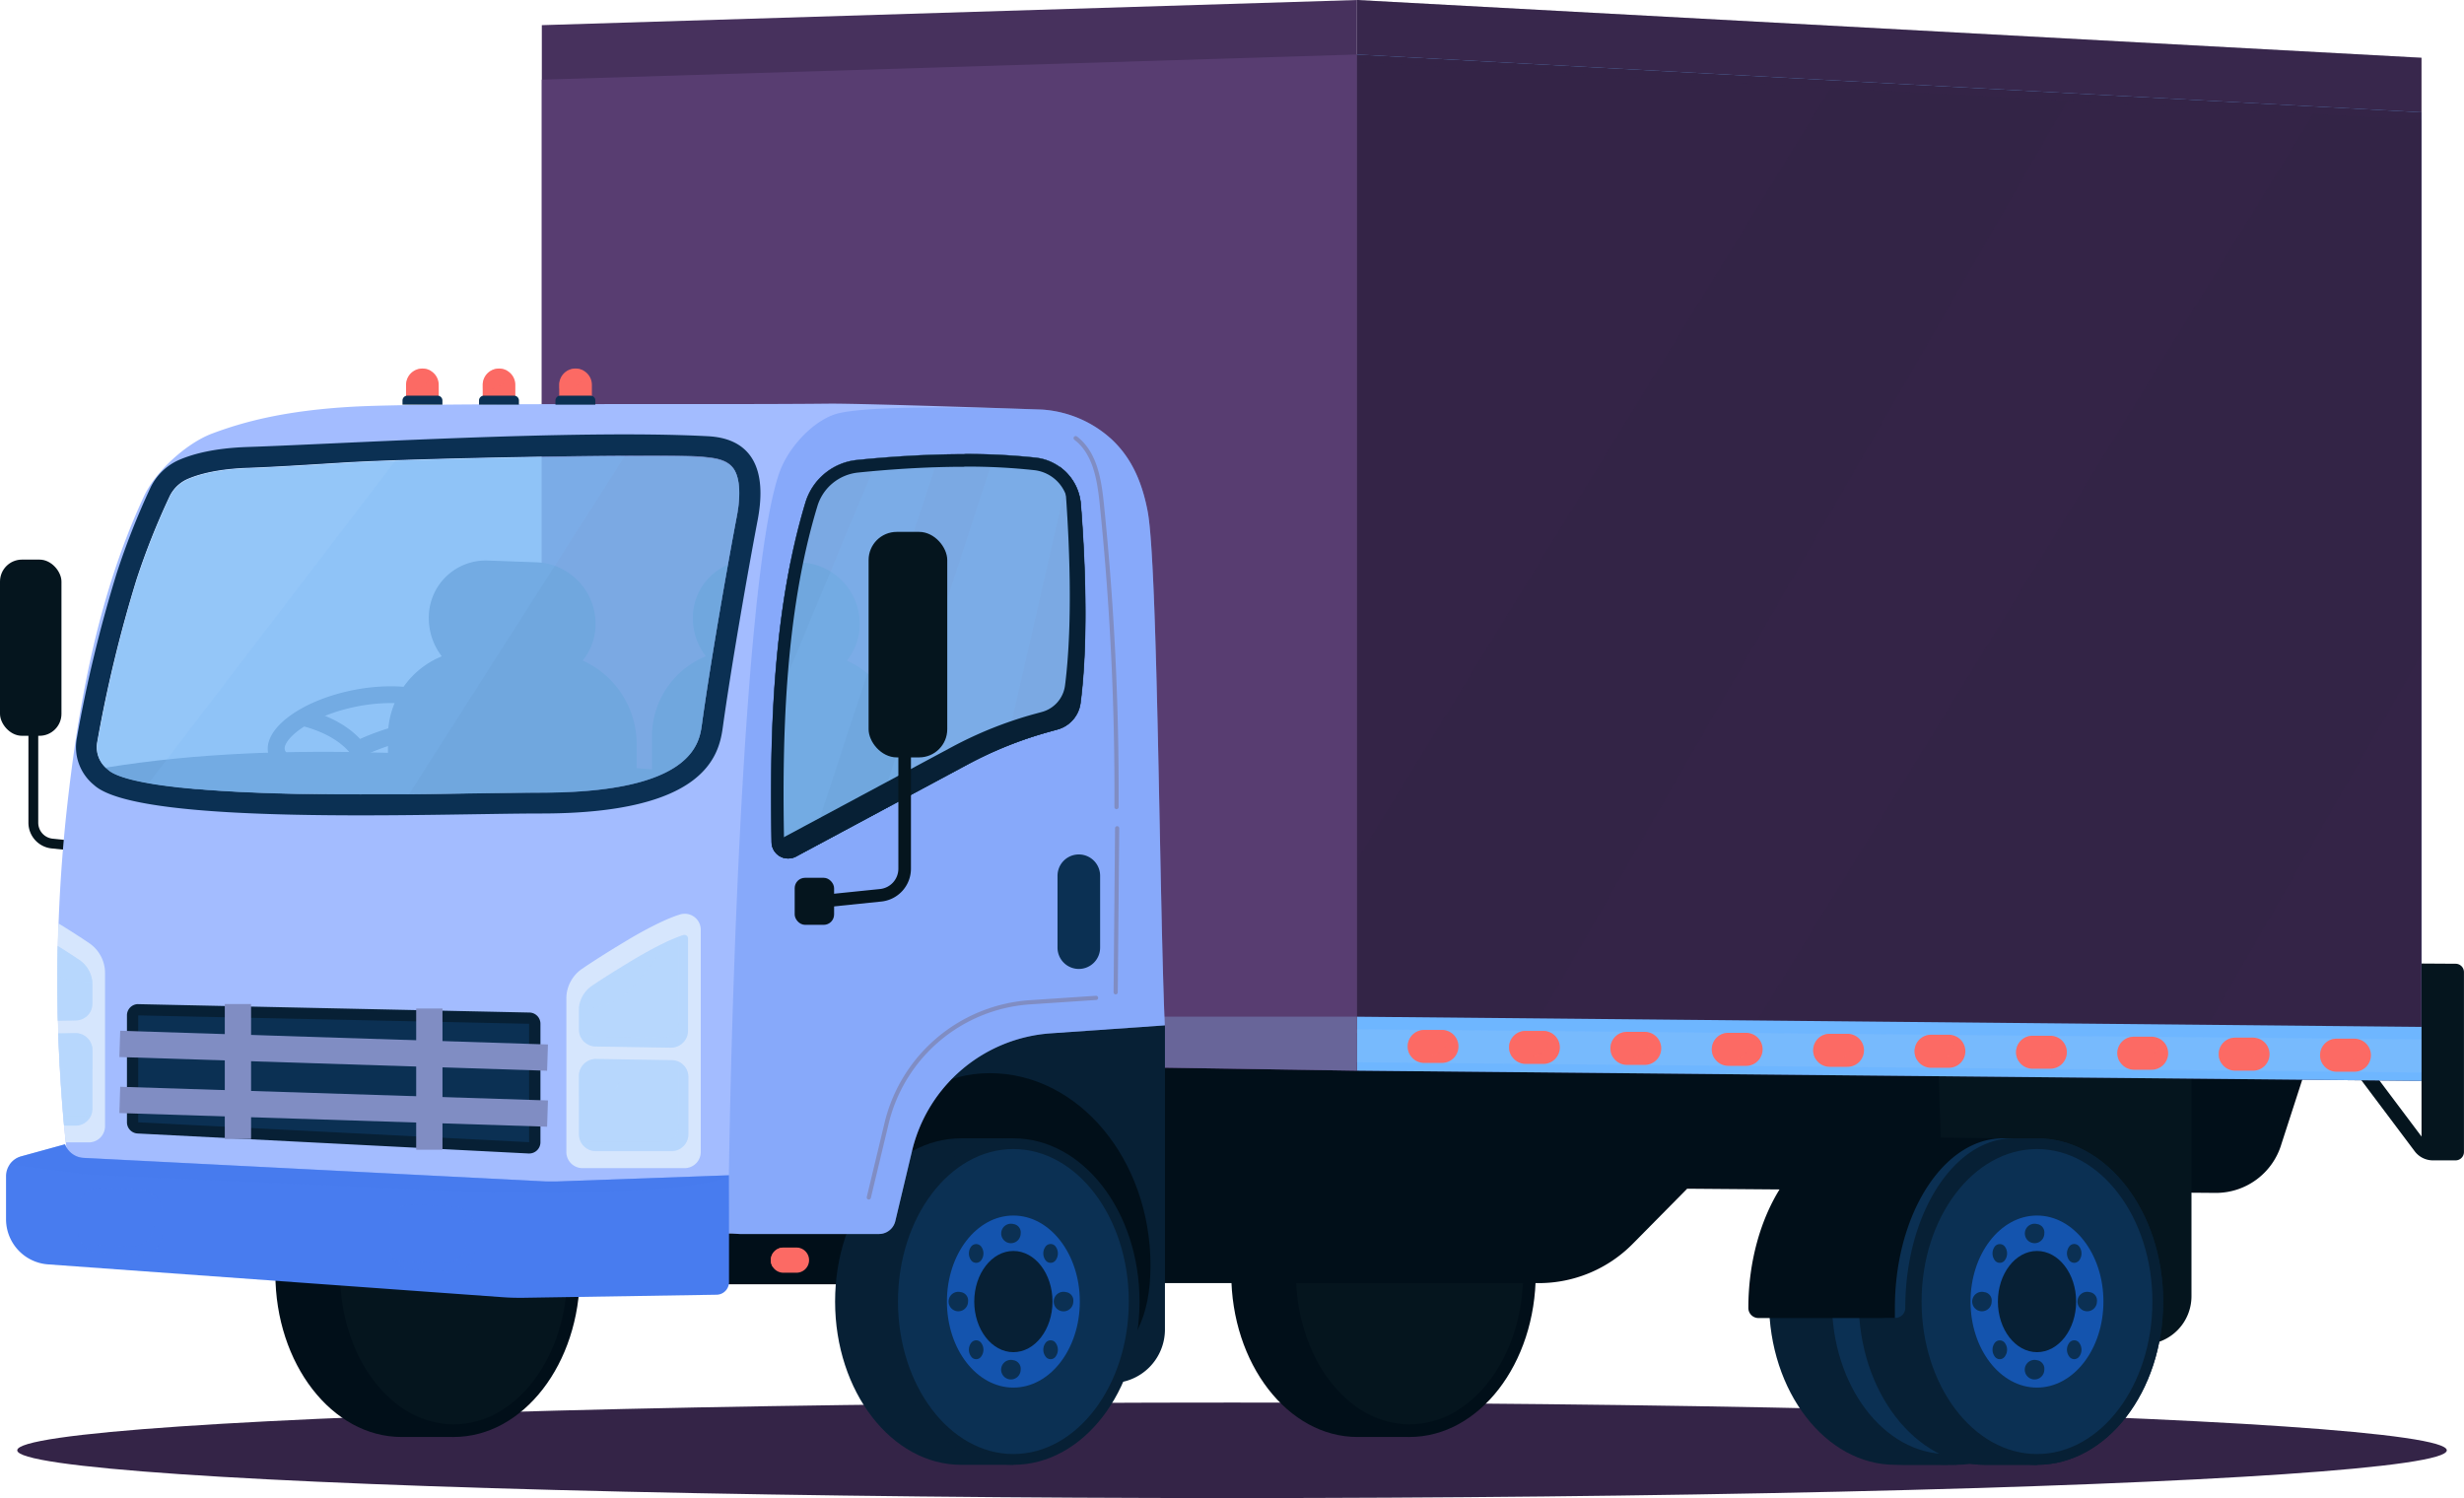<svg xmlns="http://www.w3.org/2000/svg" viewBox="0 0 587.69 357.33"><defs><style>.cls-1{isolation:isolate;}.cls-2,.cls-24,.cls-25{fill:#81bcf7;}.cls-16,.cls-17,.cls-18,.cls-19,.cls-2,.cls-25,.cls-36{mix-blend-mode:screen;}.cls-17,.cls-2{opacity:0.15;}.cls-10,.cls-16,.cls-17,.cls-3{fill:#342447;}.cls-14,.cls-15,.cls-23,.cls-29,.cls-3,.cls-30,.cls-33,.cls-34{mix-blend-mode:multiply;}.cls-4{fill:#010f19;}.cls-5{fill:#05151e;}.cls-36,.cls-6{fill:#fc6a64;}.cls-7{fill:#072035;}.cls-8{fill:#0b3053;}.cls-9{fill:#1454ae;}.cls-11{fill:#6eb6ff;}.cls-12,.cls-15{fill:#47315d;}.cls-13{fill:#583d71;}.cls-14,.cls-18{fill:#8ec3f7;}.cls-14,.cls-18,.cls-23,.cls-33{opacity:0.3;}.cls-15{opacity:0.25;}.cls-16,.cls-25{opacity:0.2;}.cls-19,.cls-29,.cls-34,.cls-36{opacity:0.4;}.cls-20,.cls-21,.cls-26,.cls-27,.cls-35{fill:none;}.cls-20{stroke:#0b3053;stroke-width:4px;}.cls-20,.cls-21,.cls-26,.cls-27{stroke-miterlimit:10;}.cls-21,.cls-26{stroke:#05151e;}.cls-21{stroke-width:2.34px;}.cls-22{fill:#a3bcff;}.cls-23,.cls-28,.cls-29{fill:#487cef;}.cls-24{opacity:0.85;}.cls-26{stroke-width:3px;}.cls-27,.cls-35{stroke:#808dc3;}.cls-27{stroke-width:6.27px;}.cls-30{opacity:0.6;}.cls-31{fill:#d6e6fd;}.cls-32,.cls-34{fill:#b7d7fd;}.cls-35{stroke-linecap:round;stroke-linejoin:round;}</style></defs><g class="cls-1"><g id="OBJECTS"><polygon class="cls-2" points="312.72 35.48 459.98 41.96 459.98 50.34 312.72 43.86 312.72 35.48"/><ellipse class="cls-3" cx="293.85" cy="345.94" rx="289.74" ry="11.39"/><path class="cls-4" d="M404.91,340.18c-16.59,0-30.09,17.47-30.09,38.94s13.5,38.94,30.09,38.94h12.44V340.18Z" transform="translate(-81.15 -75.3)"/><path class="cls-5" d="M417.35,416.56c-15.77,0-28.59-16.8-28.59-37.44s12.82-37.44,28.59-37.44,28.59,16.8,28.59,37.44S433.11,416.56,417.35,416.56Z" transform="translate(-81.15 -75.3)"/><path class="cls-4" d="M417.35,343.18c14.93,0,27.09,16.13,27.09,35.94s-12.16,35.94-27.09,35.94-27.09-16.12-27.09-35.94,12.15-35.94,27.09-35.94m0-3c-16.59,0-30.09,17.47-30.09,38.94s13.5,38.94,30.09,38.94,30.09-17.47,30.09-38.94-13.5-38.94-30.09-38.94Z" transform="translate(-81.15 -75.3)"/><path class="cls-4" d="M346.92,381.36H448.19A31.49,31.49,0,0,0,470.56,372l13-13.16,126,1a16.29,16.29,0,0,0,15.74-11.68l6-18.52H475.84L346.92,315.29Z" transform="translate(-81.15 -75.3)"/><path class="cls-5" d="M603.84,319.05v65.39A11.51,11.51,0,0,1,592.33,396h-46.7l-2.06-63.84,32.33-20.38Z" transform="translate(-81.15 -75.3)"/><path class="cls-4" d="M254.88,369.45v12.19h28s.18-8.84,3.76-14.3Z" transform="translate(-81.15 -75.3)"/><path class="cls-6" d="M265,375.88h0a3,3,0,0,0,2.94,3l3.18,0a3,3,0,0,0,3-3h0a3,3,0,0,0-2.94-3l-3.18,0A3,3,0,0,0,265,375.88Z" transform="translate(-81.15 -75.3)"/><path class="cls-6" d="M268,372.91a3,3,0,0,0-3,3,2.93,2.93,0,0,0,.45,1.55,2.12,2.12,0,0,0,.44.05l3.18,0a3,3,0,0,0,3-3h0a2.93,2.93,0,0,0-.45-1.55,2.2,2.2,0,0,0-.44-.05Z" transform="translate(-81.15 -75.3)"/><path class="cls-7" d="M535.36,346.82c-16.59,0-30.09,17.47-30.09,38.94s13.5,38.94,30.09,38.94h12.43V346.82Z" transform="translate(-81.15 -75.3)"/><path class="cls-8" d="M547.79,423.42c-15.88,0-28.8-16.9-28.8-37.66s12.92-37.66,28.8-37.66S576.6,365,576.6,385.76,563.68,423.42,547.79,423.42Z" transform="translate(-81.15 -75.3)"/><path class="cls-7" d="M547.79,349.38c15.18,0,27.53,16.32,27.53,36.38S563,422.13,547.79,422.13s-27.52-16.31-27.52-36.37,12.35-36.38,27.52-36.38m0-2.56c-16.58,0-30.08,17.47-30.08,38.94s13.5,38.94,30.08,38.94,30.09-17.47,30.09-38.94-13.5-38.94-30.09-38.94Z" transform="translate(-81.15 -75.3)"/><path class="cls-7" d="M554.56,346.82c-16.59,0-30.09,17.47-30.09,38.94S538,424.7,554.56,424.7H567V346.82Z" transform="translate(-81.15 -75.3)"/><path class="cls-8" d="M567,423.42c-15.89,0-28.81-16.9-28.81-37.66S551.11,348.1,567,348.1s28.8,16.9,28.8,37.66S582.88,423.42,567,423.42Z" transform="translate(-81.15 -75.3)"/><path class="cls-7" d="M567,349.38c15.17,0,27.52,16.32,27.52,36.38S582.17,422.13,567,422.13s-27.53-16.31-27.53-36.37,12.35-36.38,27.53-36.38m0-2.56c-16.59,0-30.09,17.47-30.09,38.94S550.41,424.7,567,424.7s30.09-17.47,30.09-38.94-13.5-38.94-30.09-38.94Z" transform="translate(-81.15 -75.3)"/><ellipse class="cls-9" cx="485.84" cy="310.46" rx="15.85" ry="20.52"/><path class="cls-8" d="M567,367.27a2.32,2.32,0,1,0,1.74,2.24A2,2,0,0,0,567,367.27Z" transform="translate(-81.15 -75.3)"/><path class="cls-8" d="M556.89,395.66a2.75,2.75,0,0,0,0,3.17,1.46,1.46,0,0,0,2.46,0,2.72,2.72,0,0,0,0-3.17,1.5,1.5,0,0,0-2.46,0Z" transform="translate(-81.15 -75.3)"/><path class="cls-8" d="M556.89,372.68a2.78,2.78,0,0,0,0,3.19,1.49,1.49,0,0,0,2.46,0,2.75,2.75,0,0,0,0-3.19,1.52,1.52,0,0,0-2.46,0Z" transform="translate(-81.15 -75.3)"/><path class="cls-8" d="M554.44,383.51a2.32,2.32,0,1,0,1.74,2.25A2,2,0,0,0,554.44,383.51Z" transform="translate(-81.15 -75.3)"/><path class="cls-8" d="M574.65,395.66a2.72,2.72,0,0,0,0,3.17,1.52,1.52,0,0,0,1.22.67,1.54,1.54,0,0,0,1.23-.67,2.72,2.72,0,0,0,0-3.17,1.47,1.47,0,0,0-2.45,0Z" transform="translate(-81.15 -75.3)"/><path class="cls-8" d="M574.65,372.68a2.75,2.75,0,0,0,0,3.19,1.55,1.55,0,0,0,1.22.65,1.57,1.57,0,0,0,1.23-.65,2.75,2.75,0,0,0,0-3.19,1.48,1.48,0,0,0-2.45,0Z" transform="translate(-81.15 -75.3)"/><path class="cls-8" d="M567,399.75a2.33,2.33,0,1,0,1.74,2.26A2.05,2.05,0,0,0,567,399.75Z" transform="translate(-81.15 -75.3)"/><path class="cls-8" d="M579.55,383.51a2.32,2.32,0,1,0,1.74,2.25A2,2,0,0,0,579.55,383.51Z" transform="translate(-81.15 -75.3)"/><path class="cls-7" d="M567,373.69c-5.15,0-9.33,5.42-9.33,12.07s4.18,12.07,9.33,12.07,9.33-5.41,9.33-12.07S572.14,373.69,567,373.69Z" transform="translate(-81.15 -75.3)"/><path class="cls-7" d="M533.17,346.82c-16.59,0-30.09,17.47-30.09,38.94s13.5,38.94,30.09,38.94H545.6V346.82Z" transform="translate(-81.15 -75.3)"/><path class="cls-8" d="M545.6,423.42c-15.88,0-28.8-16.9-28.8-37.66s12.92-37.66,28.8-37.66,28.81,16.9,28.81,37.66S561.49,423.42,545.6,423.42Z" transform="translate(-81.15 -75.3)"/><path class="cls-7" d="M545.6,349.38c15.18,0,27.53,16.32,27.53,36.38s-12.35,36.37-27.53,36.37-27.52-16.31-27.52-36.37,12.35-36.38,27.52-36.38m0-2.56c-16.59,0-30.08,17.47-30.08,38.94S529,424.7,545.6,424.7s30.09-17.47,30.09-38.94-13.5-38.94-30.09-38.94Z" transform="translate(-81.15 -75.3)"/><path class="cls-7" d="M554.56,346.82c-16.59,0-30.09,17.47-30.09,38.94S538,424.7,554.56,424.7H567V346.82Z" transform="translate(-81.15 -75.3)"/><path class="cls-8" d="M567,423.42c-15.89,0-28.81-16.9-28.81-37.66S551.11,348.1,567,348.1s28.8,16.9,28.8,37.66S582.88,423.42,567,423.42Z" transform="translate(-81.15 -75.3)"/><path class="cls-7" d="M567,349.38c15.17,0,27.52,16.32,27.52,36.38S582.17,422.13,567,422.13s-27.53-16.31-27.53-36.37,12.35-36.38,27.53-36.38m0-2.56c-16.59,0-30.09,17.47-30.09,38.94S550.41,424.7,567,424.7s30.09-17.47,30.09-38.94-13.5-38.94-30.09-38.94Z" transform="translate(-81.15 -75.3)"/><ellipse class="cls-9" cx="485.84" cy="310.46" rx="15.85" ry="20.52"/><path class="cls-8" d="M567,367.27a2.32,2.32,0,1,0,1.74,2.24A2,2,0,0,0,567,367.27Z" transform="translate(-81.15 -75.3)"/><path class="cls-8" d="M556.89,395.66a2.75,2.75,0,0,0,0,3.17,1.46,1.46,0,0,0,2.46,0,2.72,2.72,0,0,0,0-3.17,1.5,1.5,0,0,0-2.46,0Z" transform="translate(-81.15 -75.3)"/><path class="cls-8" d="M556.89,372.68a2.78,2.78,0,0,0,0,3.19,1.49,1.49,0,0,0,2.46,0,2.75,2.75,0,0,0,0-3.19,1.52,1.52,0,0,0-2.46,0Z" transform="translate(-81.15 -75.3)"/><path class="cls-8" d="M554.44,383.51a2.32,2.32,0,1,0,1.74,2.25A2,2,0,0,0,554.44,383.51Z" transform="translate(-81.15 -75.3)"/><path class="cls-8" d="M574.65,395.66a2.72,2.72,0,0,0,0,3.17,1.52,1.52,0,0,0,1.22.67,1.54,1.54,0,0,0,1.23-.67,2.72,2.72,0,0,0,0-3.17,1.47,1.47,0,0,0-2.45,0Z" transform="translate(-81.15 -75.3)"/><path class="cls-8" d="M574.65,372.68a2.75,2.75,0,0,0,0,3.19,1.55,1.55,0,0,0,1.22.65,1.57,1.57,0,0,0,1.23-.65,2.75,2.75,0,0,0,0-3.19,1.48,1.48,0,0,0-2.45,0Z" transform="translate(-81.15 -75.3)"/><path class="cls-8" d="M567,399.75a2.33,2.33,0,1,0,1.74,2.26A2.05,2.05,0,0,0,567,399.75Z" transform="translate(-81.15 -75.3)"/><path class="cls-8" d="M579.55,383.51a2.32,2.32,0,1,0,1.74,2.25A2,2,0,0,0,579.55,383.51Z" transform="translate(-81.15 -75.3)"/><path class="cls-7" d="M567,373.69c-5.15,0-9.33,5.42-9.33,12.07s4.18,12.07,9.33,12.07,9.33-5.41,9.33-12.07S572.14,373.69,567,373.69Z" transform="translate(-81.15 -75.3)"/><path class="cls-8" d="M526.41,346.82h34.85c-14.17.09-25.68,18.2-25.68,40.45v0a2.38,2.38,0,0,1-2.36,2.39H531s-30.32-1.6-30.32-2.41C500.64,365,512.2,346.82,526.41,346.82Z" transform="translate(-81.15 -75.3)"/><path class="cls-4" d="M524.36,346.4l34.42.42c-14.17.09-25.68,18.2-25.68,40.45,0,.82,0,1.62,0,2.42H500.57a2.41,2.41,0,0,1-2.42-2.39v0C498.15,365,510.14,346.4,524.36,346.4Z" transform="translate(-81.15 -75.3)"/><path class="cls-5" d="M658.71,305.13V346.4L645.3,328.54,642.88,331l14.2,18.91a5.44,5.44,0,0,0,4.35,2.17h5.4a2,2,0,0,0,2-2v-42.9a2,2,0,0,0-2-2Z" transform="translate(-81.15 -75.3)"/><polygon class="cls-10" points="323.65 255.39 577.55 257.82 577.55 13.78 323.65 0 323.65 255.39"/><polygon class="cls-11" points="323.65 255.39 577.55 257.82 577.55 26.78 323.65 13 323.65 255.39"/><polygon class="cls-12" points="129.23 252.39 129.23 6 323.65 0 323.65 255.39 129.23 252.39"/><polygon class="cls-13" points="129.23 252.39 129.23 19 323.65 13 323.65 255.39 129.23 252.39"/><polygon class="cls-14" points="273.15 242.51 323.65 242.51 323.65 255.39 272.17 254.58 273.15 242.51"/><polygon class="cls-15" points="323.65 0 323.65 13 577.55 26.78 577.55 13.78 323.65 0"/><polygon class="cls-10" points="323.65 242.51 577.55 244.94 577.55 26.78 323.65 13 323.65 242.51"/><polygon class="cls-16" points="323.85 242.37 323.85 14.81 577.55 28.58 577.55 244.8 323.85 242.37"/><polygon class="cls-17" points="493.17 24 436.62 20.93 323.85 204.78 323.85 242.37 367.21 242.79 493.17 24"/><polygon class="cls-17" points="419.15 243.28 526.77 244.31 577.55 156.1 577.55 28.58 551.7 27.18 419.15 243.28"/><polygon class="cls-18" points="323.65 245.51 323.65 253.39 577.55 255.82 577.55 247.94 323.65 245.51"/><path class="cls-6" d="M465.26,325.37h0a3.94,3.94,0,0,0,3.9,3.94l4.21,0a3.94,3.94,0,0,0,4-3.94h0a3.94,3.94,0,0,0-3.9-3.94l-4.22,0A3.94,3.94,0,0,0,465.26,325.37Z" transform="translate(-81.15 -75.3)"/><path class="cls-6" d="M489.44,325.6h0a3.94,3.94,0,0,0,3.9,3.94l4.21,0a3.94,3.94,0,0,0,4-3.94h0a3.94,3.94,0,0,0-3.9-3.94l-4.22,0A3.94,3.94,0,0,0,489.44,325.6Z" transform="translate(-81.15 -75.3)"/><path class="cls-6" d="M513.62,325.83h0a3.94,3.94,0,0,0,3.9,3.94l4.21,0a3.94,3.94,0,0,0,4-3.94h0a3.94,3.94,0,0,0-3.9-3.94l-4.22,0A3.94,3.94,0,0,0,513.62,325.83Z" transform="translate(-81.15 -75.3)"/><path class="cls-6" d="M416.9,324.91h0a3.93,3.93,0,0,0,3.9,3.93l4.21,0a3.94,3.94,0,0,0,4-3.93h0a3.94,3.94,0,0,0-3.9-3.94l-4.22,0A3.94,3.94,0,0,0,416.9,324.91Z" transform="translate(-81.15 -75.3)"/><path class="cls-6" d="M441.08,325.14h0a4,4,0,0,0,3.9,3.94l4.21,0a3.94,3.94,0,0,0,4-3.94h0a3.94,3.94,0,0,0-3.9-3.94l-4.22,0A3.94,3.94,0,0,0,441.08,325.14Z" transform="translate(-81.15 -75.3)"/><path class="cls-6" d="M586.16,326.52h0a4,4,0,0,0,3.9,3.94l4.22,0a3.94,3.94,0,0,0,4-3.94h0a3.93,3.93,0,0,0-3.9-3.93l-4.21,0A3.94,3.94,0,0,0,586.16,326.52Z" transform="translate(-81.15 -75.3)"/><path class="cls-6" d="M610.34,326.75h0a3.94,3.94,0,0,0,3.9,3.94l4.22,0a3.94,3.94,0,0,0,4-3.94h0a3.94,3.94,0,0,0-3.9-3.94l-4.21,0A3.94,3.94,0,0,0,610.34,326.75Z" transform="translate(-81.15 -75.3)"/><path class="cls-6" d="M634.52,327h0a3.94,3.94,0,0,0,3.9,3.94l4.22,0a3.94,3.94,0,0,0,4-3.94h0a3.94,3.94,0,0,0-3.9-3.94l-4.21,0A3.94,3.94,0,0,0,634.52,327Z" transform="translate(-81.15 -75.3)"/><path class="cls-6" d="M537.8,326.06h0a3.94,3.94,0,0,0,3.9,3.94l4.21,0a3.94,3.94,0,0,0,4-3.94h0a3.94,3.94,0,0,0-3.9-3.94l-4.21,0A3.94,3.94,0,0,0,537.8,326.06Z" transform="translate(-81.15 -75.3)"/><path class="cls-6" d="M562,326.29h0a3.93,3.93,0,0,0,3.9,3.93l4.22,0a3.93,3.93,0,0,0,4-3.93h0a3.93,3.93,0,0,0-3.9-3.93l-4.21,0A3.94,3.94,0,0,0,562,326.29Z" transform="translate(-81.15 -75.3)"/><g class="cls-19"><path class="cls-6" d="M469.23,321.43a3.94,3.94,0,0,0-4,3.94h0a3.82,3.82,0,0,0,.6,2.06,2.8,2.8,0,0,0,.59.07l4.21,0a3.94,3.94,0,0,0,4-3.94h0a3.91,3.91,0,0,0-.6-2.06,2.88,2.88,0,0,0-.59-.07Z" transform="translate(-81.15 -75.3)"/><path class="cls-6" d="M493.41,321.66a3.94,3.94,0,0,0-4,3.94h0a3.88,3.88,0,0,0,.6,2.07,3.68,3.68,0,0,0,.59.06l4.21,0a3.94,3.94,0,0,0,4-3.94h0a3.91,3.91,0,0,0-.6-2.06,3.81,3.81,0,0,0-.59-.07Z" transform="translate(-81.15 -75.3)"/><path class="cls-6" d="M517.59,321.89a3.94,3.94,0,0,0-4,3.94h0a3.86,3.86,0,0,0,.6,2.07,3.68,3.68,0,0,0,.59.06l4.21,0a3.94,3.94,0,0,0,4-3.94h0a3.91,3.91,0,0,0-.6-2.06,3.81,3.81,0,0,0-.59-.07Z" transform="translate(-81.15 -75.3)"/><path class="cls-6" d="M420.87,321a3.93,3.93,0,0,0-3.38,6,5.79,5.79,0,0,0,.6.07l4.21,0a3.94,3.94,0,0,0,4-3.94h0a1.32,1.32,0,0,0-1.19-2.13Z" transform="translate(-81.15 -75.3)"/><path class="cls-6" d="M445.05,321.2a3.94,3.94,0,0,0-4,3.94h0a3.9,3.9,0,0,0,.59,2.06,5.79,5.79,0,0,0,.6.07l4.21,0a3.94,3.94,0,0,0,4-3.94h0a1.32,1.32,0,0,0-1.19-2.13Z" transform="translate(-81.15 -75.3)"/><path class="cls-6" d="M590.14,322.59a3.94,3.94,0,0,0-4,3.93h0a3.91,3.91,0,0,0,.6,2.06,5.6,5.6,0,0,0,.59.07l4.21,0a3.94,3.94,0,0,0,4-3.94h0a4,4,0,0,0-.6-2.07,3.8,3.8,0,0,0-.59-.06Z" transform="translate(-81.15 -75.3)"/><path class="cls-6" d="M614.32,322.82a3.94,3.94,0,0,0-4,3.93h0a3.91,3.91,0,0,0,.6,2.06,3.81,3.81,0,0,0,.59.07l4.21,0a3.94,3.94,0,0,0,4-3.94h0a4,4,0,0,0-.6-2.07,3.8,3.8,0,0,0-.59-.06Z" transform="translate(-81.15 -75.3)"/><path class="cls-6" d="M638.5,323.05a3.94,3.94,0,0,0-4,3.94h0a4,4,0,0,0,.6,2.07,3.8,3.8,0,0,0,.59.06l4.21,0a3.94,3.94,0,0,0,4-3.94h0a3.88,3.88,0,0,0-.6-2.07,3.8,3.8,0,0,0-.59-.06Z" transform="translate(-81.15 -75.3)"/><path class="cls-6" d="M541.78,322.12a3.94,3.94,0,0,0-4,3.94h0a3.86,3.86,0,0,0,.6,2.07,3.8,3.8,0,0,0,.59.06l4.21,0a3.94,3.94,0,0,0,4-3.93h0a3.91,3.91,0,0,0-.6-2.06,5.6,5.6,0,0,0-.59-.07Z" transform="translate(-81.15 -75.3)"/><path class="cls-6" d="M566,322.35a3.94,3.94,0,0,0-4,3.94h0a3.82,3.82,0,0,0,.6,2.06,5.6,5.6,0,0,0,.59.07l4.21,0a3.94,3.94,0,0,0,4-3.94h0a3.94,3.94,0,0,0-.6-2.06,3.8,3.8,0,0,0-.59-.06Z" transform="translate(-81.15 -75.3)"/></g><path class="cls-7" d="M359,319.85v72.57a12.78,12.78,0,0,1-12.78,12.78H294.35l-2.29-70.85,35.88-22.62Z" transform="translate(-81.15 -75.3)"/><path class="cls-4" d="M317.25,331.28c-21.12,0-32.62,20.59-32.62,45.89s11.5,28.88,32.62,28.88,38.31-3.57,38.31-28.88S338.37,331.28,317.25,331.28Z" transform="translate(-81.15 -75.3)"/><path class="cls-7" d="M310.41,346.82c-16.59,0-30.08,17.47-30.08,38.94s13.49,38.94,30.08,38.94h12.44V346.82Z" transform="translate(-81.15 -75.3)"/><path class="cls-8" d="M322.85,423.42c-15.88,0-28.8-16.9-28.8-37.66S307,348.1,322.85,348.1s28.81,16.9,28.81,37.66S338.74,423.42,322.85,423.42Z" transform="translate(-81.15 -75.3)"/><path class="cls-7" d="M322.85,349.38c15.18,0,27.53,16.32,27.53,36.38S338,422.13,322.85,422.13s-27.52-16.31-27.52-36.37,12.34-36.38,27.52-36.38m0-2.56c-16.59,0-30.09,17.47-30.09,38.94s13.5,38.94,30.09,38.94,30.09-17.47,30.09-38.94-13.5-38.94-30.09-38.94Z" transform="translate(-81.15 -75.3)"/><ellipse class="cls-9" cx="241.7" cy="310.46" rx="15.85" ry="20.52"/><path class="cls-8" d="M322.85,367.27a2.32,2.32,0,1,0,1.74,2.24A2,2,0,0,0,322.85,367.27Z" transform="translate(-81.15 -75.3)"/><path class="cls-8" d="M312.75,395.66a2.72,2.72,0,0,0,0,3.17,1.45,1.45,0,0,0,2.45,0,2.72,2.72,0,0,0,0-3.17A1.51,1.51,0,0,0,314,395,1.55,1.55,0,0,0,312.75,395.66Z" transform="translate(-81.15 -75.3)"/><path class="cls-8" d="M312.75,372.68a2.75,2.75,0,0,0,0,3.19,1.48,1.48,0,0,0,2.45,0,2.75,2.75,0,0,0,0-3.19,1.53,1.53,0,0,0-1.22-.63A1.56,1.56,0,0,0,312.75,372.68Z" transform="translate(-81.15 -75.3)"/><path class="cls-8" d="M310.3,383.51a2.32,2.32,0,1,0,1.74,2.25A2,2,0,0,0,310.3,383.51Z" transform="translate(-81.15 -75.3)"/><path class="cls-8" d="M330.5,395.66a2.72,2.72,0,0,0,0,3.17,1.46,1.46,0,0,0,2.46,0,2.75,2.75,0,0,0,0-3.17,1.48,1.48,0,0,0-2.46,0Z" transform="translate(-81.15 -75.3)"/><path class="cls-8" d="M330.5,372.68a2.75,2.75,0,0,0,0,3.19,1.49,1.49,0,0,0,2.46,0,2.78,2.78,0,0,0,0-3.19,1.49,1.49,0,0,0-2.46,0Z" transform="translate(-81.15 -75.3)"/><path class="cls-8" d="M322.85,399.75a2.33,2.33,0,1,0,1.74,2.26A2.05,2.05,0,0,0,322.85,399.75Z" transform="translate(-81.15 -75.3)"/><path class="cls-8" d="M335.41,383.51a2.33,2.33,0,1,0,1.73,2.25A2,2,0,0,0,335.41,383.51Z" transform="translate(-81.15 -75.3)"/><path class="cls-7" d="M322.85,373.69c-5.14,0-9.33,5.42-9.33,12.07s4.19,12.07,9.33,12.07,9.33-5.41,9.33-12.07S328,373.69,322.85,373.69Z" transform="translate(-81.15 -75.3)"/><path class="cls-4" d="M176.92,340.18c-16.59,0-30.09,17.47-30.09,38.94s13.5,38.94,30.09,38.94h12.44V340.18Z" transform="translate(-81.15 -75.3)"/><path class="cls-5" d="M189.36,416.56c-15.76,0-28.59-16.8-28.59-37.44s12.83-37.44,28.59-37.44S218,358.48,218,379.12,205.12,416.56,189.36,416.56Z" transform="translate(-81.15 -75.3)"/><path class="cls-4" d="M189.36,343.18c14.94,0,27.09,16.13,27.09,35.94s-12.15,35.94-27.09,35.94-27.09-16.12-27.09-35.94,12.15-35.94,27.09-35.94m0-3c-16.59,0-30.09,17.47-30.09,38.94s13.5,38.94,30.09,38.94,30.09-17.47,30.09-38.94-13.5-38.94-30.09-38.94Z" transform="translate(-81.15 -75.3)"/><path class="cls-8" d="M240.77,259.13c-5.37,2.95-14.58,5.25-30.54,5.25-4.2,0-9.54.08-15.75.17-4.91.08-10.21.16-15.74.21l-4.38,0h-7.21c-4.24,0-8.17,0-11.84-.09l-1.1,0-2.27,0q-3.06-.06-5.88-.15l-3.21-.12c-3.14-.11-6-.26-8.62-.43l-1.29-.08-2.46-.17h0l-2.26-.19-.38,0c-1.28-.12-2.49-.23-3.61-.35l-.17,0-2.76-.33c-1.78-.22-3.32-.46-4.7-.7-6.08-1.07-8.62-2.26-9.63-3.18l-.12-.1-.12-.1-.39-.36C149.9,251.32,195.88,255.78,240.77,259.13Z" transform="translate(-81.15 -75.3)"/><path class="cls-8" d="M174.36,239v4c7.57,0,11.54,2.27,11.84,3.81.19.93-.85,2.77-3.57,4.76a35.73,35.73,0,0,1-13.72,5.5,41.76,41.76,0,0,1-8,.81c-7.57,0-11.54-2.27-11.84-3.81-.46-2.34,5.76-8,17.29-10.27a42.54,42.54,0,0,1,8-.8v-4m0,0a46.21,46.21,0,0,0-8.81.88c-12.43,2.43-21.59,9.13-20.45,15,.86,4.39,7.32,7,15.77,7a46.05,46.05,0,0,0,8.81-.88c12.43-2.43,21.59-9.13,20.45-15-.86-4.39-7.32-7-15.77-7Z" transform="translate(-81.15 -75.3)"/><path class="cls-20" d="M153.51,246.46c4.59,1.2,9.61,3.31,13,7.54a58.75,58.75,0,0,1,21.6-5.58" transform="translate(-81.15 -75.3)"/><path class="cls-8" d="M233,252.7v8.49c-1.74.07-56,3.61-59.32,3.56V251.19a20.62,20.62,0,0,1,12.84-19.34,14.85,14.85,0,0,1-3.09-9A13.57,13.57,0,0,1,196.81,209l.51,0,12,.43a14.69,14.69,0,0,1,13.88,14.67,13.83,13.83,0,0,1-3.08,8.76A21.86,21.86,0,0,1,233,252.7Z" transform="translate(-81.15 -75.3)"/><path class="cls-8" d="M254.77,210c-2.16,12.08-4.75,27.4-6.22,38.18-.41,2.9-1.24,8.94-11.89,12.77v-9.77a20.61,20.61,0,0,1,12.85-19.34,14.85,14.85,0,0,1-3.1-9A13.74,13.74,0,0,1,254.77,210Z" transform="translate(-81.15 -75.3)"/><rect class="cls-5" y="133.48" width="14.66" height="42.03" rx="5.24"/><path class="cls-21" d="M89.1,248.44v23.12a5,5,0,0,0,4.47,4.95l13.2,1.36" transform="translate(-81.15 -75.3)"/><rect class="cls-5" x="21.09" y="197.95" width="7.34" height="8.77" rx="1.93"/><path class="cls-22" d="M354.88,197.28c-1.54-8.13-4.49-13.31-8.52-17.12A27.23,27.23,0,0,0,329.71,173s-43-1.51-51-1.42c-28.49.31-95.67-.25-113.41.73-16.31.91-26.21,3.65-33.52,6.39-6.15,2.3-13.51,9-16.28,14.95-11,23.61-15.77,50-18.54,75.84a378.63,378.63,0,0,0,1.35,90.58l159.24,9.57H290.8a4,4,0,0,0,3.89-3.07l4-16.79a36.6,36.6,0,0,1,33.05-28l27.22-1.9C357.65,289.23,357.31,210.15,354.88,197.28Zm-98,1.08c-2.25,11.81-6.33,35.08-8.37,49.83-.61,4.43-2.24,16.19-38.32,16.19-4.18,0-9.54.08-15.73.17-8.26.13-17.62.27-27.33.27h0c-46.77,0-57.81-3.7-60.23-5.9l-.11-.1-.12-.1a6.64,6.64,0,0,1-2.38-6.3,321.64,321.64,0,0,1,9.39-38.86,173.27,173.27,0,0,1,7.82-19.7,8.58,8.58,0,0,1,4.32-4.26c2.49-1.09,7-2.43,14.52-2.68,5.57-.19,13.4-.68,22.46-1.25,18.08-1.13,79.31-2.15,86-1.39l.64.07c2.5.25,5.08.66,6.56,2.65S257.92,193.06,256.91,198.36Zm8.3,77.86c-.49-25.8.35-55.52,8.06-81A14.38,14.38,0,0,1,285.53,185c10.29-1.05,27.53-2.25,42.68-.52a12.15,12.15,0,0,1,10.71,11.13c.89,11.69,1.91,31.9-.07,47.42a7.54,7.54,0,0,1-5.51,6.29l-1.72.48a94.19,94.19,0,0,0-19.73,7.88L271,279.6A3.94,3.94,0,0,1,265.21,276.22Z" transform="translate(-81.15 -75.3)"/><path class="cls-8" d="M296,252.7v13.5l-25,13.4a3.94,3.94,0,0,1-5.81-3.39c-.4-21.14.09-44.91,4.52-66.85l2.61.09a14.69,14.69,0,0,1,13.87,14.67,13.88,13.88,0,0,1-3.07,8.76A21.87,21.87,0,0,1,296,252.7Z" transform="translate(-81.15 -75.3)"/><path class="cls-23" d="M354.88,197.28c-1.54-8.13-4.49-13.31-8.52-17.12A27.23,27.23,0,0,0,329.71,173s-37.58-1.59-48.41.84c-5.49,1.24-11.9,7.61-14.23,14.12-9.29,26-12.19,150.5-12.19,181.48l2.63.2H290.8a4,4,0,0,0,3.89-3.07l4-16.79a36.6,36.6,0,0,1,33.05-28l27.22-1.9C357.65,289.23,357.31,210.15,354.88,197.28Zm-16,45.74a7.54,7.54,0,0,1-5.51,6.29l-1.72.48a94.19,94.19,0,0,0-19.73,7.88L271,279.6a3.94,3.94,0,0,1-5.81-3.38c-.49-25.8.35-55.52,8.06-81A14.38,14.38,0,0,1,285.53,185c10.29-1.05,27.53-2.25,42.68-.52a12.15,12.15,0,0,1,10.71,11.13C339.81,207.29,340.83,227.5,338.85,243Z" transform="translate(-81.15 -75.3)"/><path class="cls-7" d="M311.19,183.6v2a149.88,149.88,0,0,1,16.79.86,10.14,10.14,0,0,1,8.94,9.3c.83,10.87,1.93,31.45-.06,47a5.51,5.51,0,0,1-4.05,4.62l-1.72.48a96.35,96.35,0,0,0-20.15,8l-40.87,21.93a1.88,1.88,0,0,1-.91.24,1.93,1.93,0,0,1-2-1.9c-.45-23.66.05-54.18,8-80.42A12.36,12.36,0,0,1,285.74,187c6.14-.63,15.55-1.38,25.45-1.38v-2m0,0c-9.81,0-19.14.72-25.66,1.39a14.38,14.38,0,0,0-12.26,10.19c-7.71,25.52-8.55,55.24-8.06,81a3.94,3.94,0,0,0,4,3.86,3.88,3.88,0,0,0,1.86-.48l40.87-21.93a94.19,94.19,0,0,1,19.73-7.88l1.72-.48a7.54,7.54,0,0,0,5.51-6.29c2-15.52,1-35.73.07-47.42a12.15,12.15,0,0,0-10.71-11.13,152.5,152.5,0,0,0-17-.87Z" transform="translate(-81.15 -75.3)"/><path class="cls-7" d="M338.92,195.6a12.16,12.16,0,0,0-5.09-9,12.05,12.05,0,0,1,1.41,4.81c.89,11.68,1.91,31.89-.07,47.41a7.56,7.56,0,0,1-5.5,6.3l-1.73.47a94.73,94.73,0,0,0-19.73,7.88l-40.87,21.94a3.9,3.9,0,0,1-2.13.45v.33A3.94,3.94,0,0,0,271,279.6l40.87-21.93a94.19,94.19,0,0,1,19.73-7.88l1.72-.48a7.54,7.54,0,0,0,5.51-6.29C340.83,227.5,339.81,207.29,338.92,195.6Z" transform="translate(-81.15 -75.3)"/><path class="cls-24" d="M265.21,276.22c-.49-25.8.35-55.52,8.06-81A14.38,14.38,0,0,1,285.53,185c10.29-1.05,27.53-2.25,42.68-.52a12.15,12.15,0,0,1,10.71,11.13c.89,11.69,1.91,31.9-.07,47.42a7.54,7.54,0,0,1-5.51,6.29l-1.72.48a94.19,94.19,0,0,0-19.73,7.88L271,279.6A3.94,3.94,0,0,1,265.21,276.22Z" transform="translate(-81.15 -75.3)"/><path class="cls-25" d="M290.51,184.53,265.6,244.38c-.56,10.89-.58,21.67-.39,31.84A3.94,3.94,0,0,0,271,279.6l3.27-1.75,30.91-94.17C299.86,183.83,294.83,184.16,290.51,184.53Z" transform="translate(-81.15 -75.3)"/><path class="cls-25" d="M321.1,253.35l14.84-64.81a12.07,12.07,0,0,0-7.73-4.07c-3.24-.37-6.57-.6-9.9-.73l-26.89,82.48a14.91,14.91,0,0,0,1.81,1.47l18.66-10A92.92,92.92,0,0,1,321.1,253.35Z" transform="translate(-81.15 -75.3)"/><path class="cls-7" d="M311.19,186.6h0a148.11,148.11,0,0,1,16.68.85,9.15,9.15,0,0,1,8.06,8.38c.82,10.84,1.92,31.34-.06,46.81a4.52,4.52,0,0,1-3.32,3.78l-1.73.47A98.26,98.26,0,0,0,310.47,255L269.6,277a.91.91,0,0,1-.44.12.94.94,0,0,1-1-.92c-.45-23.59,0-54,7.93-80.11a11.34,11.34,0,0,1,9.7-8.07c6.12-.63,15.49-1.38,25.35-1.38m0-3c-9.81,0-19.14.72-25.66,1.39a14.38,14.38,0,0,0-12.26,10.19c-7.71,25.52-8.55,55.24-8.06,81a3.94,3.94,0,0,0,4,3.86,3.88,3.88,0,0,0,1.86-.48l40.87-21.93a94.19,94.19,0,0,1,19.73-7.88l1.72-.48a7.54,7.54,0,0,0,5.51-6.29c2-15.52,1-35.73.07-47.42a12.15,12.15,0,0,0-10.71-11.13,152.5,152.5,0,0,0-17-.87Z" transform="translate(-81.15 -75.3)"/><path class="cls-7" d="M338.92,195.6a12.16,12.16,0,0,0-5.09-9,12.05,12.05,0,0,1,1.41,4.81c.89,11.68,1.91,31.89-.07,47.41a7.56,7.56,0,0,1-5.5,6.3l-1.73.47a94.73,94.73,0,0,0-19.73,7.88l-40.87,21.94a3.9,3.9,0,0,1-2.13.45v.33A3.94,3.94,0,0,0,271,279.6l40.87-21.93a94.19,94.19,0,0,1,19.73-7.88l1.72-.48a7.54,7.54,0,0,0,5.51-6.29C340.83,227.5,339.81,207.29,338.92,195.6Z" transform="translate(-81.15 -75.3)"/><rect class="cls-5" x="288.32" y="202.18" width="18.76" height="53.79" rx="6.71" transform="translate(514.25 382.84) rotate(180)"/><path class="cls-26" d="M296.92,252.93v29.58a6.37,6.37,0,0,1-5.73,6.34l-16.88,1.73" transform="translate(-81.15 -75.3)"/><rect class="cls-5" x="270.69" y="284.68" width="9.4" height="11.22" rx="2.47" transform="translate(469.63 505.28) rotate(180)"/><path class="cls-8" d="M249.39,179.32c-31.43-1.58-87.63,1.89-109.19,2.6-7.86.26-13,1.64-16.36,3.09a13.67,13.67,0,0,0-6.85,6.72,181.34,181.34,0,0,0-8,20.29,326.79,326.79,0,0,0-9.55,39.55,11.63,11.63,0,0,0,4.16,11h0c10.75,9.81,81.44,6.77,106.67,6.77,38.94,0,42.33-13.7,43.27-20.51,1.95-14.1,5.91-36.84,8.34-49.58C265.5,180,252.91,179.49,249.39,179.32Zm7.52,19c-2.25,11.81-6.33,35.08-8.37,49.83-.61,4.43-2.24,16.19-38.32,16.19-4.18,0-9.54.08-15.73.17-8.26.13-17.62.27-27.33.27h0c-46.77,0-57.81-3.7-60.23-5.9l-.11-.1-.12-.1a6.64,6.64,0,0,1-2.38-6.3,321.64,321.64,0,0,1,9.39-38.86,173.27,173.27,0,0,1,7.82-19.7,8.58,8.58,0,0,1,4.32-4.26c2.49-1.09,7-2.43,14.52-2.68,5.57-.19,13.4-.68,22.46-1.25,18.08-1.13,79.31-2.15,86-1.39l.64.07c2.5.25,5.08.66,6.56,2.65S257.92,193.06,256.91,198.36Z" transform="translate(-81.15 -75.3)"/><path class="cls-24" d="M256.91,198.36c-2.25,11.81-6.34,35.08-8.36,49.83-.62,4.43-2.24,16.19-38.32,16.19-4.2,0-9.54.08-15.75.17-4.91.08-10.21.16-15.74.21l-4.38,0h-7.21c-4.24,0-8.17,0-11.84-.09l-1.1,0-2.27,0q-3.06-.06-5.88-.15l-3.21-.12c-3.14-.11-6-.26-8.62-.43l-1.29-.08-2.46-.17h0l-2.26-.19-.38,0c-1.28-.12-2.49-.23-3.61-.35l-.17,0-2.76-.33c-1.78-.22-3.32-.46-4.7-.7-6.08-1.07-8.62-2.26-9.63-3.18l-.12-.1-.12-.1a6.64,6.64,0,0,1-2.38-6.3,325.15,325.15,0,0,1,9.38-38.86,174.81,174.81,0,0,1,7.83-19.7,8.56,8.56,0,0,1,4.33-4.26c2.49-1.09,7-2.43,14.51-2.68,5.57-.19,13.4-.68,22.46-1.25,3.11-.19,7.49-.39,12.63-.56,15.71-.55,38.64-1,54.79-1.07,9.42-.06,16.54,0,18.58.24l.63.07c2.51.25,5.08.66,6.57,2.65S257.92,193.06,256.91,198.36Z" transform="translate(-81.15 -75.3)"/><path class="cls-25" d="M230.24,184l-51.5,80.72-4.38,0h-7.21c-4.24,0-8.17,0-11.84-.09l-1.1,0-2.27,0q-3.06-.06-5.88-.15c-1.1,0-2.17-.07-3.21-.12-3.14-.11-6-.26-8.62-.43l-1.29-.08-2.46-.17h0l-2.26-.19-.38,0c-1.28-.11-2.49-.23-3.61-.35l-.17,0c-1-.1-1.9-.21-2.76-.33-1.78-.22-3.32-.46-4.7-.7l58.89-77C191.16,184.56,214.09,184.13,230.24,184Z" transform="translate(-81.15 -75.3)"/><path class="cls-8" d="M114,344.31a1.33,1.33,0,0,1-1.26-1.33V317.49a1.33,1.33,0,0,1,1.33-1.34l93.29,2a1.35,1.35,0,0,1,1.31,1.33v28.26a1.34,1.34,0,0,1-1.33,1.33Z" transform="translate(-81.15 -75.3)"/><path class="cls-7" d="M114.1,314.81v2.69l93.25,2v28.24L114.11,343V317.5h0v-2.69m0,0a2.67,2.67,0,0,0-2.68,2.68V343a2.68,2.68,0,0,0,2.54,2.67l93.27,4.77h.14a2.68,2.68,0,0,0,2.67-2.67V319.49a2.67,2.67,0,0,0-2.62-2.67l-93.26-2Z" transform="translate(-81.15 -75.3)"/><line class="cls-27" x1="56.75" y1="239.49" x2="56.75" y2="271.68"/><line class="cls-27" x1="102.4" y1="240.56" x2="102.4" y2="274.24"/><line class="cls-27" x1="28.57" y1="249" x2="130.59" y2="252.27"/><line class="cls-27" x1="28.57" y1="262.36" x2="130.59" y2="265.62"/><path class="cls-28" d="M96.67,348.24,86.2,351.12a4.91,4.91,0,0,0-3.61,4.73v10.27a10.82,10.82,0,0,0,4.28,8.61h0a10.82,10.82,0,0,0,5.74,2.16l108.58,7.84c1.58.11,3.17.15,4.76.13l46.07-.73a3,3,0,0,0,3-2.92V355.64l-41.09,1.47c-.88,0-1.76,0-2.64,0l-110.24-5.62a5,5,0,0,1-4.39-3.23Z" transform="translate(-81.15 -75.3)"/><path class="cls-29" d="M211.3,357.09l-110.24-5.62a5,5,0,0,1-4.39-3.23L86.2,351.12a4.82,4.82,0,0,0-2.79,2.05h.21l17.63,2.21c.9.12,1.8.19,2.7.23l97.19,4.3s49,.35,53.89-4.27l-41.09,1.47C213.06,357.14,212.18,357.14,211.3,357.09Z" transform="translate(-81.15 -75.3)"/><g class="cls-30"><path class="cls-28" d="M114.46,374.62l-9.8-.48a5.16,5.16,0,0,1-4.9-5.15v-5.24a5.15,5.15,0,0,1,5.41-5.15l9.8.49a5.15,5.15,0,0,1,4.9,5.15v5.23A5.15,5.15,0,0,1,114.46,374.62Z" transform="translate(-81.15 -75.3)"/><path class="cls-28" d="M188.89,378.62l-9.81-.48a5.17,5.17,0,0,1-4.9-5.15v-5.24a5.16,5.16,0,0,1,5.42-5.15l9.8.49a5.16,5.16,0,0,1,4.9,5.15v5.23A5.15,5.15,0,0,1,188.89,378.62Z" transform="translate(-81.15 -75.3)"/></g><g class="cls-30"><path class="cls-28" d="M117.21,359.75a5.11,5.11,0,0,1,.66,2.49v5.23a5.15,5.15,0,0,1-5.41,5.15l-9.8-.48a5.27,5.27,0,0,1-2.24-.66,5.16,5.16,0,0,0,4.24,2.66l9.8.48a5.15,5.15,0,0,0,5.41-5.15v-5.23A5.15,5.15,0,0,0,117.21,359.75Z" transform="translate(-81.15 -75.3)"/><path class="cls-28" d="M191.63,363.75a5,5,0,0,1,.67,2.49v5.23a5.15,5.15,0,0,1-5.41,5.15l-9.81-.48a5.27,5.27,0,0,1-2.23-.66,5.14,5.14,0,0,0,4.23,2.66l9.81.48a5.15,5.15,0,0,0,5.41-5.15v-5.23A5.14,5.14,0,0,0,191.63,363.75Z" transform="translate(-81.15 -75.3)"/></g><path class="cls-31" d="M216.23,313.53v36.55a3.85,3.85,0,0,0,3.86,3.85h24.34a3.85,3.85,0,0,0,3.86-3.85v-53a3.82,3.82,0,0,0-4.92-3.66c-3.75,1.12-9.25,4.13-12.74,6.23-5,3-8.42,5.22-10.65,6.74A8.59,8.59,0,0,0,216.23,313.53Z" transform="translate(-81.15 -75.3)"/><path class="cls-32" d="M219.23,345.89v-14a4.05,4.05,0,0,1,4.11-4l18,.28a4,4,0,0,1,4,4v13.68a4,4,0,0,1-4,4h-18A4,4,0,0,1,219.23,345.89Z" transform="translate(-81.15 -75.3)"/><path class="cls-32" d="M219.23,320.84v-4.49a7.1,7.1,0,0,1,3.16-5.92c2.17-1.46,5.33-3.49,9.79-6.17,3.71-2.23,8.83-5,12-5.93l.25,0a.81.81,0,0,1,.81.82v22a4.05,4.05,0,0,1-4.11,4.05l-18-.28A4.05,4.05,0,0,1,219.23,320.84Z" transform="translate(-81.15 -75.3)"/><g class="cls-33"><path class="cls-32" d="M242.85,328.5a4.09,4.09,0,0,1,.26,1.4v13.68a4.05,4.05,0,0,1-4,4.05h-18a3.89,3.89,0,0,1-1.6-.34,4,4,0,0,0,3.78,2.64h18a4,4,0,0,0,4-4V332.21A4.05,4.05,0,0,0,242.85,328.5Z" transform="translate(-81.15 -75.3)"/><path class="cls-32" d="M244.48,298.3l-.25,0c-.35.11-.73.24-1.12.39v20.09a4.05,4.05,0,0,1-4.11,4.05l-18-.28a4.16,4.16,0,0,1-1.54-.33,4.05,4.05,0,0,0,3.72,2.64l18,.28a4.05,4.05,0,0,0,4.11-4.05v-22A.81.81,0,0,0,244.48,298.3Z" transform="translate(-81.15 -75.3)"/></g><path class="cls-34" d="M241,299.6,232.69,310a15.26,15.26,0,0,1-12,5.78h-1.48a7.11,7.11,0,0,1,3.14-5.36c2.17-1.46,5.33-3.49,9.79-6.17A89.23,89.23,0,0,1,241,299.6Z" transform="translate(-81.15 -75.3)"/><path class="cls-34" d="M228.87,328v4.67a3.86,3.86,0,0,1-3.86,3.86h-5.78v-4.58a4.05,4.05,0,0,1,4.11-4Z" transform="translate(-81.15 -75.3)"/><path class="cls-31" d="M106.2,307.38v36.55a3.86,3.86,0,0,1-3.86,3.86H96.81a380.85,380.85,0,0,1-1.74-52.24c3.28,2,5.67,3.58,7.38,4.73A8.59,8.59,0,0,1,106.2,307.38Z" transform="translate(-81.15 -75.3)"/><path class="cls-32" d="M103.2,325.79v13.95a4,4,0,0,1-4,4.05H96.42q-1-10.94-1.38-22l4-.06A4.05,4.05,0,0,1,103.2,325.79Z" transform="translate(-81.15 -75.3)"/><path class="cls-32" d="M103.2,310.21v4.49a4,4,0,0,1-4,4l-4.27.07q-.23-8.91,0-17.83c2.12,1.32,3.8,2.41,5.12,3.3A7.14,7.14,0,0,1,103.2,310.21Z" transform="translate(-81.15 -75.3)"/><g class="cls-33"><path class="cls-32" d="M102.94,341.15a4.06,4.06,0,0,1-3.78,2.64H96.42l-.21-2.31h5.13A4.13,4.13,0,0,0,102.94,341.15Z" transform="translate(-81.15 -75.3)"/><path class="cls-32" d="M102.94,316.1a4.05,4.05,0,0,1-3.72,2.64l-4.27.07c0-.76,0-1.52,0-2.28l6.5-.1A3.84,3.84,0,0,0,102.94,316.1Z" transform="translate(-81.15 -75.3)"/></g><path class="cls-34" d="M103.18,309.64H101.7A15.23,15.23,0,0,1,94.84,308c0-2.34,0-4.69.08-7,2.12,1.32,3.8,2.41,5.12,3.3A7.11,7.11,0,0,1,103.18,309.64Z" transform="translate(-81.15 -75.3)"/><path class="cls-34" d="M103.2,325.78v4.58H97.42a3.86,3.86,0,0,1-2-.57q-.23-4-.36-8l4-.07A4.05,4.05,0,0,1,103.2,325.78Z" transform="translate(-81.15 -75.3)"/><path class="cls-8" d="M338.46,306.42h0a5.08,5.08,0,0,1-5.08-5.07V284.18a5.08,5.08,0,0,1,5.08-5.07h0a5.08,5.08,0,0,1,5.08,5.07v17.17A5.08,5.08,0,0,1,338.46,306.42Z" transform="translate(-81.15 -75.3)"/><path class="cls-35" d="M337.71,179.81c4.62,3.5,5.64,9.91,6.23,15.67a672,672,0,0,1,3.51,72.33" transform="translate(-81.15 -75.3)"/><path class="cls-35" d="M347.6,272.86q-.18,19.56-.35,39.13" transform="translate(-81.15 -75.3)"/><path class="cls-35" d="M288.37,360.92l4.22-17.59a37.78,37.78,0,0,1,34.12-28.95l15.86-1.06" transform="translate(-81.15 -75.3)"/><path class="cls-6" d="M185.81,171H178v-3.9a3.9,3.9,0,0,1,3.9-3.89h0a3.89,3.89,0,0,1,3.89,3.89Z" transform="translate(-81.15 -75.3)"/><path class="cls-8" d="M97.16,94.38h7.21a1.15,1.15,0,0,1,1.15,1.15v1a0,0,0,0,1,0,0H96a0,0,0,0,1,0,0v-1A1.15,1.15,0,0,1,97.16,94.38Z"/><path class="cls-36" d="M180,168a3.89,3.89,0,0,0,3.89-3.89h0c0-.13,0-.25,0-.37a3.85,3.85,0,0,0-1.94-.52h0a3.9,3.9,0,0,0-3.9,3.89V168Z" transform="translate(-81.15 -75.3)"/><path class="cls-6" d="M204.06,171h-7.78v-3.9a3.89,3.89,0,0,1,3.89-3.89h0a3.89,3.89,0,0,1,3.89,3.89Z" transform="translate(-81.15 -75.3)"/><path class="cls-8" d="M115.41,94.38h7.21a1.15,1.15,0,0,1,1.15,1.15v1a0,0,0,0,1,0,0h-9.52a0,0,0,0,1,0,0v-1A1.15,1.15,0,0,1,115.41,94.38Z"/><path class="cls-36" d="M198.24,168a3.89,3.89,0,0,0,3.89-3.89h0c0-.13,0-.25,0-.37a3.85,3.85,0,0,0-1.94-.52h0a3.89,3.89,0,0,0-3.89,3.89V168Z" transform="translate(-81.15 -75.3)"/><path class="cls-6" d="M222.32,171h-7.79v-3.9a3.89,3.89,0,0,1,3.89-3.89h0a3.9,3.9,0,0,1,3.9,3.89Z" transform="translate(-81.15 -75.3)"/><path class="cls-8" d="M133.66,94.38h7.21A1.15,1.15,0,0,1,142,95.53v1a0,0,0,0,1,0,0h-9.52a0,0,0,0,1,0,0v-1A1.15,1.15,0,0,1,133.66,94.38Z"/><path class="cls-36" d="M216.49,168a3.89,3.89,0,0,0,3.89-3.89h0a2.23,2.23,0,0,0,0-.37,3.85,3.85,0,0,0-1.94-.52h0a3.89,3.89,0,0,0-3.89,3.89V168Z" transform="translate(-81.15 -75.3)"/></g></g></svg>